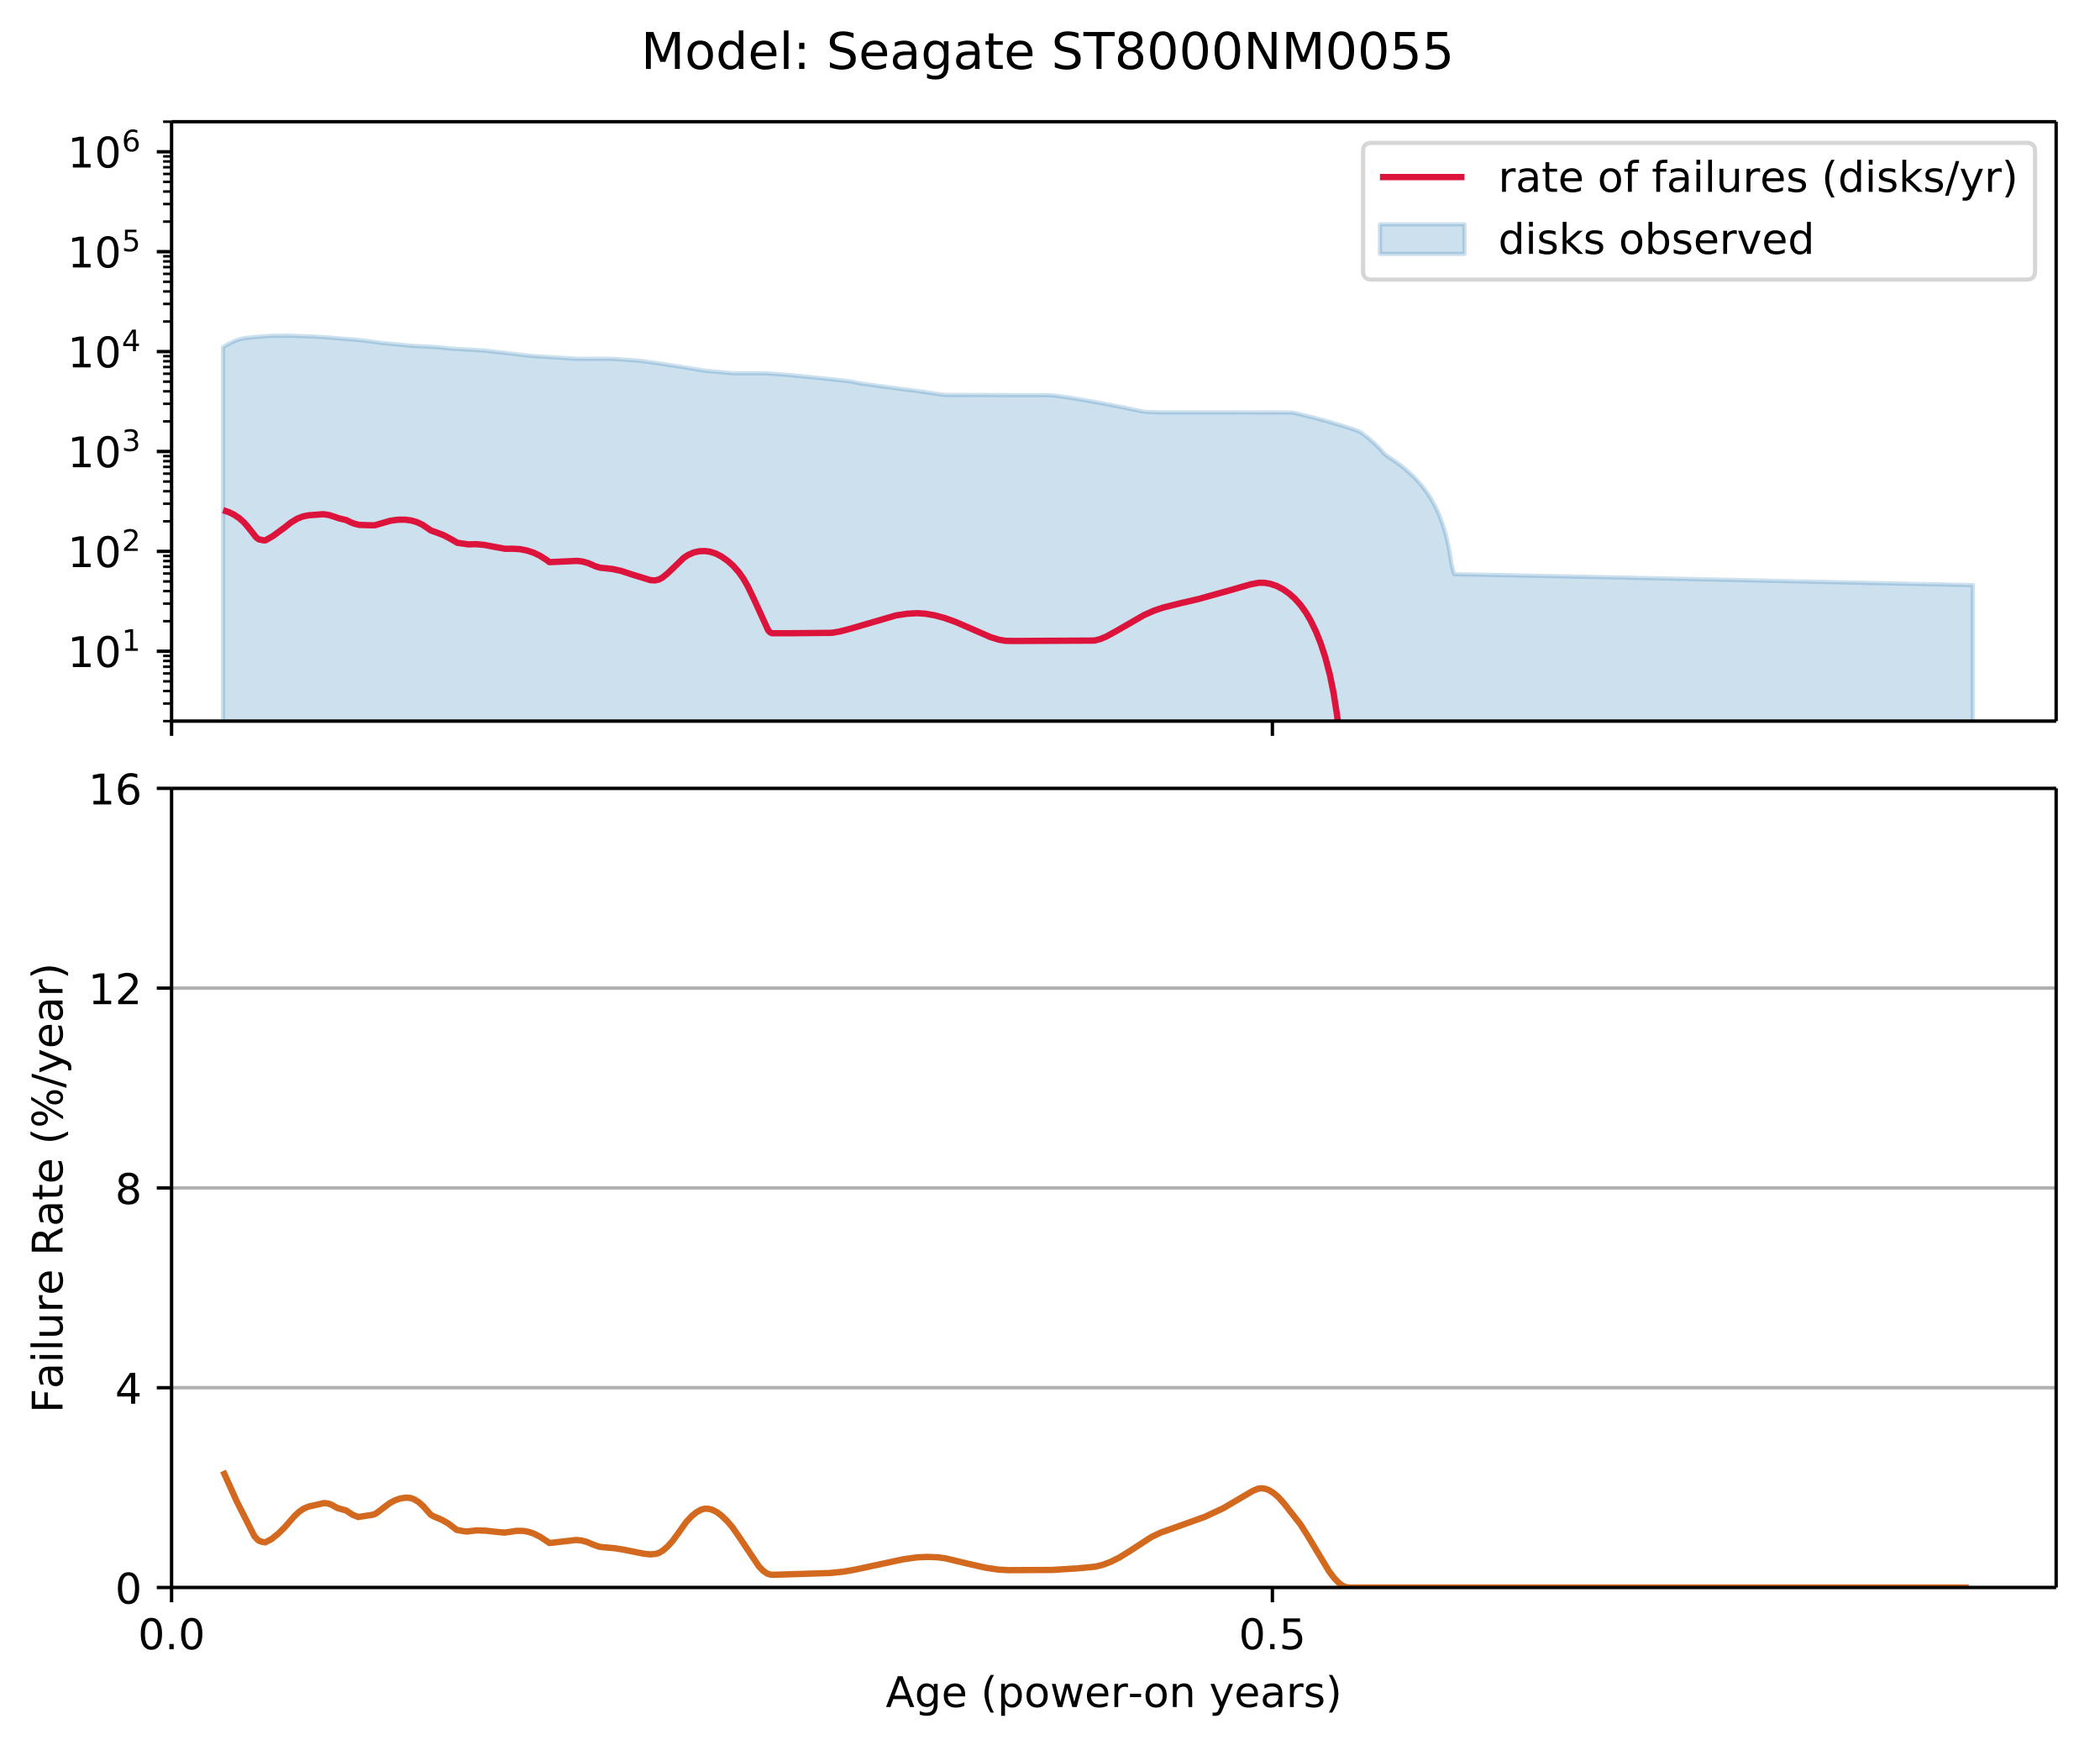 <?xml version="1.0" encoding="UTF-8"?>
<!DOCTYPE svg  PUBLIC '-//W3C//DTD SVG 1.1//EN'  'http://www.w3.org/Graphics/SVG/1.1/DTD/svg11.dtd'>
<svg width="497pt" height="413pt" version="1.1" viewBox="0 0 497 413" xmlns="http://www.w3.org/2000/svg" xmlns:xlink="http://www.w3.org/1999/xlink">
<defs>
<style type="text/css">*{stroke-linecap:butt;stroke-linejoin:round;}</style>
</defs>
<path d="m0 413.2h497.32v-413.2h-497.32z" fill="#fff"/>
<path d="m40.603 170.63h446.02v-141.83h-446.02z" fill="#fff"/>
<defs>
<path id="ag" d="m52.79-235.45v-95.594l0.218-0.131 0.218-0.13 0.218-0.128 0.218-0.126 0.218-0.125 0.218-0.123 0.218-0.122 0.218-0.115 0.218-0.105 0.218-0.1 0.218-0.096 0.218-0.095 0.218-0.094 0.218-0.093 0.218-0.087 0.218-0.071 0.218-0.062 0.218-0.059 0.218-0.058 0.218-0.058 0.218-0.056 0.218-0.044 0.218-0.035 0.218-0.032 0.218-0.032 0.218-0.031 0.218-0.03 0.218-0.022 0.218-0.021 0.218-0.021 0.218-0.021 0.218-0.021 0.218-0.02 0.218-0.02 0.218-0.019 0.218-0.019 0.218-0.019 0.218-0.019 0.218-0.019 0.218-0.019 0.218-0.018 0.218-0.018 0.218-0.018 0.218-0.017 0.218-0.017 0.218-0.017 0.218-0.016 0.218-0.016 0.218-0.013 0.218-0.008 0.218-0.008 0.218-0.008 0.218-0.008 0.218-0.008 0.218-0.004 0.218-0.002 1.958-0.014 0.218-0.002 0.218-0.002 0.218-0.001 0.218-0.001 0.218-0.001 0.218 0.001 0.218 0.003 0.218 0.003 0.218 0.004 0.218 0.007 0.218 0.008 0.218 0.008 0.218 0.008 0.218 0.008 0.218 0.008 0.218 0.008 0.218 0.008 0.218 0.008 0.218 0.008 0.218 0.008 0.218 0.008 0.218 0.008 0.218 0.008 0.218 0.008 0.218 0.008 0.218 0.008 0.218 0.008 0.218 0.008 0.218 0.008 0.218 0.008 0.218 0.008 0.218 0.008 0.218 0.008 0.218 0.008 0.218 0.008 0.218 0.009 0.218 0.009 0.218 0.009 0.218 0.014 0.218 0.014 0.218 0.015 0.218 0.017 0.218 0.017 0.218 0.017 0.218 0.017 0.218 0.017 0.218 0.017 0.218 0.017 0.218 0.017 0.218 0.017 0.218 0.017 0.218 0.018 0.218 0.018 0.218 0.018 0.218 0.018 0.218 0.018 0.218 0.018 0.218 0.018 0.218 0.018 0.218 0.018 0.218 0.018 0.218 0.018 0.218 0.018 0.218 0.018 0.218 0.018 0.218 0.018 0.218 0.018 0.218 0.018 0.218 0.018 0.218 0.018 0.218 0.018 0.218 0.018 0.218 0.018 0.218 0.018 0.218 0.018 0.218 0.018 0.218 0.018 0.218 0.018 0.218 0.018 0.218 0.019 0.218 0.019 0.218 0.019 0.218 0.02 0.218 0.024 0.218 0.025 0.218 0.026 0.218 0.028 0.218 0.028 0.218 0.028 0.218 0.028 0.218 0.028 0.218 0.029 0.218 0.029 0.218 0.029 0.218 0.029 0.218 0.029 0.218 0.029 0.218 0.029 0.218 0.029 0.218 0.029 0.218 0.029 0.218 0.029 0.218 0.029 0.218 0.029 0.218 0.029 0.218 0.029 0.218 0.026 0.218 0.024 0.218 0.024 0.218 0.023 0.218 0.021 0.218 0.02 0.218 0.02 0.218 0.02 0.218 0.02 0.218 0.02 0.218 0.021 0.218 0.021 0.218 0.021 0.218 0.021 0.218 0.021 0.218 0.021 0.218 0.021 0.218 0.021 0.218 0.021 0.218 0.021 0.218 0.021 0.218 0.021 0.218 0.021 0.218 0.021 0.218 0.021 0.218 0.021 0.218 0.021 0.218 0.021 0.218 0.021 0.218 0.021 0.218 0.021 0.218 0.021 0.218 0.02 0.218 0.014 0.218 0.014 0.218 0.013 0.218 0.011 0.218 0.011 0.218 0.011 0.218 0.011 0.218 0.011 0.218 0.011 0.218 0.011 0.218 0.011 0.218 0.011 0.218 0.011 0.218 0.011 0.218 0.011 0.218 0.011 0.218 0.011 0.218 0.012 0.218 0.012 0.218 0.012 0.218 0.012 0.218 0.012 0.218 0.013 0.218 0.014 0.218 0.014 0.218 0.014 0.218 0.014 0.218 0.014 0.218 0.014 0.218 0.019 0.218 0.02 0.218 0.02 0.218 0.022 0.218 0.022 0.218 0.022 0.218 0.022 0.218 0.023 0.218 0.023 0.218 0.023 0.218 0.023 0.218 0.023 0.218 0.022 0.435 0.044 0.218 0.021 0.218 0.016 0.218 0.015 0.218 0.015 0.218 0.012 0.218 0.012 0.218 0.012 0.218 0.012 0.218 0.012 0.218 0.012 0.218 0.012 0.218 0.012 0.218 0.012 0.218 0.012 0.218 0.012 0.218 0.012 0.218 0.012 0.218 0.012 0.218 0.012 0.218 0.012 0.218 0.012 0.218 0.012 0.218 0.012 0.218 0.012 0.218 0.012 0.218 0.012 0.218 0.012 0.218 0.013 0.218 0.013 0.218 0.013 0.218 0.013 0.218 0.013 0.218 0.013 0.218 0.019 0.218 0.021 0.218 0.021 0.218 0.024 0.218 0.024 0.218 0.024 0.218 0.024 0.218 0.024 0.218 0.024 0.218 0.024 0.218 0.024 0.218 0.024 0.218 0.025 0.218 0.025 0.218 0.025 0.218 0.025 0.218 0.025 0.218 0.025 0.218 0.025 0.218 0.025 0.218 0.025 0.218 0.025 0.218 0.025 0.218 0.025 0.218 0.025 0.218 0.025 0.218 0.025 0.218 0.025 0.218 0.025 0.218 0.026 0.218 0.026 0.218 0.026 0.218 0.026 0.218 0.026 0.218 0.026 0.218 0.026 0.218 0.026 0.218 0.026 0.218 0.026 0.218 0.026 0.218 0.026 0.218 0.026 0.218 0.026 0.218 0.025 0.218 0.025 0.218 0.025 0.218 0.025 0.218 0.024 0.218 0.024 0.218 0.024 0.218 0.023 0.218 0.023 0.218 0.023 0.218 0.017 0.218 0.016 0.218 0.016 0.218 0.014 0.218 0.014 0.218 0.014 0.218 0.014 0.218 0.014 0.218 0.014 0.218 0.014 0.218 0.014 0.218 0.014 0.218 0.014 0.218 0.014 0.218 0.014 0.218 0.014 0.218 0.014 0.218 0.014 0.218 0.014 0.218 0.014 0.218 0.014 0.218 0.014 0.218 0.014 0.218 0.014 0.218 0.014 0.218 0.014 0.218 0.014 0.218 0.014 0.218 0.014 0.218 0.014 0.218 0.014 0.218 0.014 0.218 0.014 0.218 0.014 0.218 0.014 0.218 0.014 0.218 0.014 0.218 0.014 0.218 0.014 0.218 0.014 0.218 0.014 0.218 0.014 0.218 0.014 0.218 0.014 0.218 0.014 0.218 0.014 0.218 0.014 0.218 0.014 0.218 0.006 0.218 0.004 0.218 0.003 1.958 5.92e-4 0.435 1.37e-4 0.218 7.1e-5 0.435 1.47e-4 0.218 9.7e-5 0.218 1.26e-4 0.218 1.55e-4 0.218 1.83e-4 0.218 2.11e-4 0.218 2.4e-4 0.218 2.68e-4 0.218 2.96e-4 0.218 3.25e-4 0.218 3.53e-4 0.218 3.81e-4 0.218 4.1e-4 0.218 4.38e-4 0.218 4.66e-4 0.218 4.95e-4 0.218 5.23e-4 0.218 5.53e-4 0.218 5.81e-4 0.218 6.1e-4 0.218 0.002 0.218 0.003 0.218 0.004 0.218 0.007 0.218 0.007 0.218 0.011 0.218 0.015 0.218 0.015 0.218 0.015 0.218 0.015 0.218 0.015 0.218 0.015 0.218 0.015 0.218 0.015 0.218 0.015 0.218 0.015 0.218 0.015 0.218 0.015 0.218 0.015 0.218 0.015 0.218 0.015 0.218 0.015 0.218 0.015 0.218 0.015 0.218 0.015 0.218 0.015 0.218 0.015 0.218 0.016 0.218 0.016 0.218 0.016 0.218 0.016 0.218 0.016 0.218 0.017 0.218 0.021 0.218 0.024 0.218 0.027 0.218 0.029 0.218 0.029 0.218 0.029 0.218 0.03 0.218 0.031 0.218 0.031 0.218 0.031 0.218 0.031 0.218 0.031 0.218 0.031 0.218 0.031 0.218 0.031 0.218 0.031 0.218 0.032 0.218 0.032 0.218 0.032 0.218 0.032 0.218 0.032 0.218 0.032 0.218 0.032 0.218 0.032 0.218 0.032 0.218 0.032 0.218 0.033 0.218 0.033 0.218 0.033 0.218 0.033 0.218 0.033 0.218 0.033 0.218 0.033 0.218 0.033 0.218 0.033 0.218 0.034 0.218 0.034 0.218 0.034 0.218 0.034 0.218 0.034 0.218 0.034 0.218 0.034 0.218 0.034 0.218 0.034 0.218 0.035 0.218 0.035 0.218 0.035 0.218 0.035 0.218 0.035 0.218 0.035 0.218 0.035 0.218 0.035 0.218 0.035 0.218 0.035 0.218 0.036 0.218 0.036 0.218 0.036 0.218 0.036 0.218 0.036 0.218 0.036 0.218 0.036 0.218 0.036 0.218 0.036 0.218 0.036 0.218 0.036 0.218 0.037 0.218 0.037 0.218 0.037 0.218 0.035 0.218 0.034 0.218 0.033 0.218 0.029 0.218 0.029 0.218 0.024 0.218 0.019 0.218 0.019 0.218 0.019 0.218 0.019 0.218 0.019 0.218 0.019 0.218 0.019 0.218 0.019 0.218 0.019 0.218 0.02 0.218 0.02 0.218 0.02 0.218 0.02 0.218 0.02 0.218 0.02 0.435 0.039 0.218 0.02 0.218 0.02 0.218 0.02 0.218 0.019 0.218 0.019 0.218 0.019 0.218 0.019 0.218 0.019 0.218 0.019 0.218 0.017 0.218 0.012 0.218 0.008 0.218 0.005 0.218 0.002 0.218 0.002 0.218 0.002 0.218 6.48e-4 0.653 3.44e-4 0.218 1.17e-4 0.218 1.25e-4 0.218 1.31e-4 0.218 1.38e-4 0.218 1.45e-4 0.218 1.52e-4 0.218 1.6e-4 0.218 1.66e-4 0.218 1.73e-4 0.218 1.81e-4 0.218 1.87e-4 0.218 1.95e-4 0.218 2.03e-4 0.218 2.1e-4 0.218 2.17e-4 0.218 2.24e-4 0.218 2.31e-4 0.218 2.39e-4 0.218 2.47e-4 0.218 2.53e-4 0.218 2.61e-4 0.218 2.68e-4 0.218 2.76e-4 0.218 2.82e-4 0.218 2.9e-4 0.218 2.97e-4 0.218 0.011 0.218 0.012 0.218 0.012 0.218 0.017 0.218 0.017 0.218 0.017 0.218 0.017 0.218 0.017 0.218 0.017 0.218 0.017 0.218 0.017 0.218 0.017 0.218 0.017 0.218 0.017 0.218 0.017 0.218 0.017 0.218 0.017 0.218 0.017 0.218 0.017 0.218 0.017 0.218 0.017 0.218 0.017 0.218 0.017 0.218 0.017 0.218 0.017 0.218 0.018 0.218 0.019 0.218 0.019 0.218 0.019 0.218 0.021 0.218 0.021 0.218 0.021 0.218 0.021 0.218 0.021 0.218 0.021 0.218 0.021 0.218 0.021 0.218 0.021 0.218 0.022 0.218 0.022 0.218 0.022 0.218 0.022 0.218 0.022 0.218 0.022 0.218 0.022 0.218 0.022 0.218 0.022 0.218 0.022 0.218 0.022 0.218 0.022 0.218 0.022 0.218 0.022 0.218 0.022 0.218 0.022 0.218 0.022 0.218 0.022 0.218 0.022 0.218 0.022 0.218 0.023 0.218 0.023 0.218 0.023 0.218 0.023 0.218 0.023 0.218 0.023 0.218 0.023 0.218 0.023 0.218 0.023 0.218 0.023 0.218 0.023 0.218 0.023 0.218 0.023 0.218 0.023 0.218 0.023 0.218 0.023 0.218 0.023 0.218 0.023 0.218 0.023 0.218 0.024 0.218 0.024 0.218 0.024 0.218 0.024 0.218 0.024 0.218 0.024 0.218 0.024 0.218 0.024 0.218 0.024 0.218 0.025 0.218 0.025 0.218 0.025 0.218 0.025 0.218 0.025 0.218 0.025 0.218 0.034 0.218 0.035 0.218 0.038 0.218 0.048 0.218 0.049 0.218 0.049 0.218 0.049 0.218 0.049 0.218 0.05 0.218 0.036 0.435 0.071 0.218 0.03 0.218 0.03 0.218 0.03 0.218 0.03 0.218 0.03 0.218 0.03 0.218 0.03 0.218 0.03 0.218 0.03 0.218 0.03 0.218 0.03 0.218 0.03 0.218 0.03 0.218 0.031 0.218 0.031 0.218 0.031 0.218 0.031 0.218 0.031 0.218 0.031 0.218 0.031 0.218 0.031 0.218 0.031 0.218 0.031 0.218 0.029 0.218 0.03 0.218 0.029 0.218 0.027 0.218 0.027 0.218 0.027 0.218 0.027 0.218 0.027 0.218 0.027 0.218 0.027 0.218 0.028 0.218 0.028 0.218 0.028 0.218 0.028 0.218 0.028 0.218 0.028 0.218 0.028 0.218 0.028 0.218 0.028 0.218 0.028 0.218 0.028 0.218 0.028 0.218 0.028 0.218 0.029 0.218 0.029 0.218 0.029 0.218 0.029 0.218 0.029 0.218 0.029 0.218 0.029 0.218 0.029 0.218 0.029 0.218 0.029 0.218 0.029 0.218 0.029 0.218 0.03 0.218 0.03 0.218 0.03 0.218 0.03 0.218 0.03 0.218 0.03 0.218 0.03 0.218 0.03 0.218 0.03 0.218 0.031 0.218 0.031 0.218 0.031 0.218 0.031 0.218 0.031 0.218 0.031 0.218 0.031 0.218 0.031 0.218 0.032 0.218 0.032 0.218 0.032 0.218 0.032 0.218 0.032 0.218 0.032 0.218 0.032 0.218 0.032 0.218 0.031 0.218 0.031 0.218 0.031 0.218 0.031 0.218 0.031 0.218 0.031 0.218 0.02 0.218 0.018 0.218 0.014 0.218 0.002 14.36 0.04 0.87 0.002 0.218 5.58e-4 0.218 5.02e-4 0.218 4.46e-4 0.218 3.89e-4 0.218 3.33e-4 0.218 2.86e-4 0.218 2.48e-4 0.218 2.11e-4 0.218 1.73e-4 0.218 1.36e-4 0.218 9.9e-5 0.218 6e-5 0.87 1.08e-4 0.218 4.3e-5 0.218 6.8e-5 0.218 9.2e-5 0.218 1.16e-4 0.218 1.41e-4 0.218 1.65e-4 0.218 1.89e-4 0.218 2.15e-4 0.218 2.38e-4 0.218 2.63e-4 0.218 2.87e-4 0.218 3.12e-4 0.218 3.36e-4 0.218 3.61e-4 0.218 3.85e-4 0.218 4.1e-4 0.218 4.34e-4 0.218 4.59e-4 0.218 8.03e-4 0.218 8.08e-4 0.218 8.12e-4 0.218 8.15e-4 0.218 8.2e-4 0.218 8.24e-4 0.218 8.28e-4 0.218 0.002 0.218 0.02 0.218 0.021 0.218 0.022 0.218 0.024 0.218 0.024 0.218 0.024 0.218 0.025 0.218 0.028 0.218 0.028 0.218 0.028 0.218 0.029 0.218 0.029 0.218 0.029 0.218 0.03 0.218 0.03 0.218 0.03 0.218 0.032 0.218 0.032 0.218 0.032 0.218 0.032 0.218 0.033 0.218 0.034 0.218 0.036 0.218 0.036 0.218 0.036 0.218 0.036 0.218 0.036 0.218 0.036 0.218 0.036 0.218 0.036 0.218 0.037 0.218 0.037 0.218 0.037 0.218 0.037 0.218 0.037 0.218 0.037 0.218 0.037 0.218 0.037 0.218 0.038 0.218 0.038 0.218 0.038 0.218 0.038 0.218 0.038 0.218 0.038 0.218 0.038 0.218 0.039 0.218 0.039 0.218 0.039 0.218 0.039 0.218 0.039 0.218 0.039 0.218 0.04 0.218 0.04 0.218 0.04 0.218 0.04 0.218 0.04 0.218 0.04 0.218 0.04 0.218 0.041 0.218 0.041 0.218 0.041 0.218 0.041 0.218 0.041 0.218 0.041 0.218 0.042 0.218 0.042 0.218 0.042 0.218 0.042 0.218 0.042 0.218 0.042 0.218 0.043 0.218 0.043 0.218 0.043 0.218 0.043 0.218 0.043 0.218 0.044 0.218 0.044 0.218 0.044 0.218 0.044 0.218 0.044 0.218 0.044 0.218 0.044 0.218 0.045 0.218 0.045 0.218 0.045 0.218 0.045 0.218 0.045 0.218 0.045 0.218 0.046 0.218 0.046 0.218 0.046 0.218 0.046 0.218 0.046 0.218 0.046 0.218 0.046 0.218 0.046 0.218 0.047 0.218 0.047 0.218 0.047 0.218 0.047 0.218 0.045 0.218 0.02 0.218 0.019 0.218 0.018 0.218 0.014 0.218 0.014 0.218 0.014 0.218 0.012 0.218 0.009 0.218 0.009 0.218 0.009 0.218 0.008 0.218 0.008 0.218 0.007 0.218 0.007 0.218 0.007 0.218 0.006 0.653 0.012 0.435 0.008 0.218 0.002 4.787 0.002 1.741 4.52e-4 1.088 2.89e-4 1.741 4.75e-4 1.958 5.52e-4 1.741 5.07e-4 0.218 6.5e-5 0.218 6.8e-5 0.218 7.3e-5 0.218 7.7e-5 0.218 8.1e-5 0.218 8.6e-5 0.218 9e-5 0.218 9.4e-5 0.218 9.8e-5 0.218 1.06e-4 0.218 1.28e-4 0.435 2.85e-4 0.435 2.88e-4 0.653 4.39e-4 0.435 2.96e-4 0.653 4.51e-4 0.435 3.04e-4 0.653 4.63e-4 0.653 4.69e-4 0.435 3.17e-4 0.653 4.82e-4 0.653 4.88e-4 0.653 4.96e-4 0.218 1.67e-4 0.218 1.71e-4 0.218 1.84e-4 0.218 1.96e-4 0.218 2.08e-4 0.218 2.19e-4 0.218 2.32e-4 0.218 2.44e-4 0.218 2.56e-4 0.218 2.68e-4 0.218 2.8e-4 0.218 2.92e-4 0.218 3.04e-4 0.218 3.16e-4 0.218 3.28e-4 0.218 3.4e-4 0.218 3.52e-4 0.218 3.64e-4 0.218 3.77e-4 0.218 3.88e-4 0.218 4e-4 0.218 4.12e-4 0.218 4.24e-4 0.218 4.37e-4 0.218 4.48e-4 0.218 4.6e-4 0.218 4.73e-4 0.218 4.84e-4 0.218 4.97e-4 0.218 5.08e-4 0.218 5.21e-4 0.218 5.32e-4 0.218 5.45e-4 0.218 5.56e-4 0.218 5.69e-4 0.218 5.81e-4 0.218 5.93e-4 0.218 0.026 0.218 0.03 0.218 0.033 0.218 0.05 0.218 0.05 0.218 0.051 0.218 0.051 0.218 0.051 0.218 0.051 0.218 0.052 0.218 0.052 0.218 0.052 0.218 0.053 0.218 0.053 0.218 0.053 0.218 0.053 0.218 0.054 0.218 0.054 0.218 0.054 0.218 0.055 0.218 0.055 0.218 0.055 0.218 0.056 0.218 0.056 0.218 0.056 0.218 0.056 0.218 0.057 0.218 0.057 0.218 0.057 0.218 0.058 0.218 0.058 0.218 0.058 0.218 0.059 0.218 0.059 0.218 0.059 0.218 0.06 0.218 0.06 0.218 0.06 0.218 0.061 0.218 0.061 0.218 0.062 0.218 0.062 0.218 0.062 0.218 0.063 0.218 0.063 0.218 0.064 0.218 0.064 0.218 0.064 0.218 0.065 0.218 0.065 0.218 0.066 0.218 0.066 0.218 0.066 0.218 0.067 0.218 0.067 0.218 0.068 0.218 0.068 0.218 0.069 0.218 0.069 0.218 0.07 0.218 0.07 0.218 0.071 0.218 0.071 0.218 0.072 0.218 0.072 0.218 0.073 0.218 0.073 0.218 0.074 0.218 0.074 0.218 0.075 0.218 0.075 0.218 0.076 0.218 0.081 0.218 0.117 0.218 0.12 0.218 0.135 0.218 0.158 0.218 0.161 0.218 0.164 0.218 0.167 0.218 0.169 0.218 0.172 0.218 0.175 0.218 0.178 0.218 0.181 0.218 0.184 0.218 0.188 0.218 0.191 0.218 0.195 0.218 0.199 0.218 0.203 0.218 0.207 0.218 0.211 0.218 0.215 0.218 0.22 0.218 0.225 0.218 0.23 0.218 0.235 0.218 0.24 0.218 0.246 0.218 0.252 0.218 0.191 0.218 0.184 0.218 0.18 0.218 0.138 0.218 0.138 0.218 0.14 0.218 0.142 0.218 0.144 0.218 0.146 0.218 0.148 0.218 0.15 0.218 0.152 0.218 0.155 0.218 0.157 0.218 0.159 0.218 0.162 0.218 0.165 0.218 0.167 0.218 0.17 0.218 0.173 0.218 0.176 0.218 0.179 0.218 0.182 0.218 0.185 0.218 0.188 0.218 0.192 0.218 0.196 0.218 0.199 0.218 0.203 0.218 0.207 0.218 0.212 0.218 0.216 0.218 0.221 0.218 0.225 0.218 0.23 0.218 0.236 0.218 0.241 0.218 0.247 0.218 0.253 0.218 0.259 0.218 0.266 0.218 0.273 0.218 0.281 0.218 0.288 0.218 0.297 0.218 0.305 0.218 0.315 0.218 0.325 0.218 0.335 0.218 0.347 0.218 0.359 0.218 0.372 0.218 0.385 0.218 0.4 0.218 0.417 0.218 0.434 0.218 0.453 0.218 0.474 0.218 0.497 0.218 0.522 0.218 0.55 0.218 0.581 0.218 0.616 0.218 0.655 0.218 0.7 0.218 0.751 0.218 0.81 0.218 0.879 0.218 0.961 0.218 1.061 0.218 1.183 0.218 1.337 0.218 1.442 0.218 0.82 0.218 0.838 0.218 0.561 0.218 0.032 0.435 0.008 0.435 0.008 0.435 0.008 0.218 0.004 0.218 0.004 0.218 0.004 0.435 0.008 0.218 0.004 0.435 0.008 0.435 0.008 0.218 0.004 0.435 0.008 0.218 0.004 0.435 0.009 0.435 0.009 0.435 0.009 0.435 0.009 0.218 0.004 0.435 0.009 0.218 0.004 0.218 0.004 0.218 0.004 0.435 0.009 0.218 0.004 0.218 0.004 0.218 0.004 0.435 0.009 0.218 0.004 0.218 0.004 0.435 0.009 0.435 0.009 0.435 0.009 0.435 0.009 0.218 0.004 0.218 0.004 0.218 0.004 0.435 0.009 0.218 0.004 0.218 0.004 0.218 0.004 0.435 0.009 0.218 0.004 0.218 0.004 0.218 0.004 0.218 0.004 0.435 0.009 0.218 0.004 0.435 0.009 0.218 0.004 0.435 0.009 0.435 0.009 0.435 0.009 0.218 0.004 0.435 0.009 0.218 0.004 0.218 0.004 0.218 0.004 0.435 0.009 0.435 0.009 0.435 0.009 0.435 0.009 0.218 0.004 0.435 0.009 0.218 0.004 0.435 0.009 0.218 0.004 0.218 0.004 0.218 0.004 0.435 0.009 0.218 0.004 0.435 0.009 0.218 0.004 0.218 0.004 0.435 0.009 0.435 0.009 0.435 0.009 0.218 0.004 0.218 0.004 0.218 0.004 0.218 0.004 0.218 0.004 0.218 0.004 0.435 0.009 0.435 0.009 0.435 0.009 0.218 0.004 0.218 0.004 0.218 0.004 0.218 0.004 0.218 0.004 0.218 0.004 0.218 0.004 0.435 0.009 0.435 0.009 0.435 0.009 0.435 0.009 0.218 0.004 0.218 0.004 0.435 0.009 0.218 0.004 0.218 0.004 0.218 0.004 0.218 0.004 0.218 0.004 0.218 0.004 0.218 0.004 0.435 0.009 0.218 0.005 0.218 0.005 0.435 0.009 0.218 0.005 0.435 0.009 0.218 0.005 0.435 0.009 0.435 0.009 0.218 0.005 0.435 0.009 0.435 0.009 0.218 0.005 0.435 0.009 0.435 0.009 0.218 0.005 0.435 0.009 0.218 0.005 0.435 0.009 0.218 0.005 0.218 0.005 0.435 0.009 0.218 0.005 0.218 0.005 0.218 0.005 0.218 0.005 0.218 0.005 0.218 0.005 0.218 0.005 0.218 0.005 0.218 0.005 0.218 0.005 0.218 0.005 0.435 0.009 0.218 0.005 0.435 0.009 0.435 0.009 0.218 0.005 0.218 0.005 0.435 0.009 0.218 0.005 0.218 0.005 0.218 0.005 0.435 0.009 0.218 0.005 0.218 0.005 0.435 0.009 0.218 0.005 0.218 0.005 0.218 0.005 0.218 0.005 0.218 0.005 0.218 0.005 0.218 0.005 0.218 0.005 0.435 0.009 0.435 0.009 0.218 0.005 0.218 0.005 0.218 0.005 0.218 0.005 0.218 0.005 0.435 0.009 0.218 0.005 0.218 0.005 0.218 0.005 0.218 0.005 0.218 0.005 0.218 0.005 0.218 0.005 0.218 0.005 0.435 0.009 0.218 0.005 0.435 0.009 0.218 0.005 0.435 0.009 0.218 0.005 0.218 0.005 0.218 0.005 0.435 0.009 0.218 0.005 0.218 0.005 0.218 0.005 0.218 0.005 0.218 0.005 0.435 0.009 0.218 0.005 0.218 0.005 0.218 0.005 0.435 0.009 0.218 0.005 0.218 0.005 0.218 0.005 0.218 0.005 0.218 0.005 0.218 0.005 0.218 0.005 0.218 0.005 0.218 0.005 0.435 0.01 0.218 0.005 0.435 0.01 0.218 0.005 0.218 0.005 0.218 0.005 0.435 0.01 0.218 0.005 0.218 0.005 0.218 0.005 0.218 0.005 0.218 0.005 0.218 0.005 0.218 0.005 0.218 0.005 0.218 0.005 0.218 0.005 0.218 0.005 0.218 0.005 0.435 0.01 0.435 0.01 0.435 0.01 0.435 0.01 0.218 0.005 0.218 0.005 0.218 0.005 0.218 0.005 0.218 0.005 0.218 0.005 0.218 0.005 0.218 0.005 0.218 0.005 0.218 0.005 0.435 0.01 0.218 0.005 0.435 0.01 0.218 0.005 0.435 0.01 0.218 0.005 0.218 0.005 0.435 0.01 0.435 0.01 0.218 0.005 0.218 0.005 0.218 0.005 0.218 0.005 0.218 0.005 0.218 0.005 0.218 0.005 0.218 0.005 0.435 0.01 0.218 0.005 0.218 0.005 0.218 0.005 0.218 0.005 0.218 0.005 0.218 0.005 0.218 0.005 0.218 0.005 0.218 0.005 0.218 0.005 0.218 0.005 0.218 0.005 0.218 0.005 0.218 0.005 0.218 0.005 0.218 0.005 0.218 0.005 0.218 0.005 0.218 0.005 0.218 0.005 0.435 0.01 0.218 0.005 0.218 0.005 0.218 0.005 0.218 0.005 0.218 0.005 0.218 0.005 0.218 0.005 0.218 0.005 0.218 0.005 0.218 0.005 0.435 0.01 0.218 0.005 0.218 0.005 0.218 0.005 0.218 0.005 0.218 0.005 0.218 0.005 0.218 0.005 0.218 0.005 0.218 0.005 0.218 0.005 0.218 0.005 0.218 0.005 0.218 0.005 0.218 0.005 0.218 0.005 0.218 0.005 0.218 0.005 0.218 0.005 0.218 0.005 0.218 0.005 0.218 0.005 0.218 0.005 0.218 0.005 0.218 0.005 0.218 0.005 0.218 0.005 0.218 0.005 0.218 0.005 0.218 0.005 0.218 0.005 0.218 0.005 0.218 0.005 0.218 0.005 0.435 0.01 0.435 0.01 0.218 0.005 0.218 0.005 0.218 0.005 0.218 0.005 0.218 0.005 0.218 0.005 0.218 0.005 0.218 0.005 0.218 0.005 0.218 0.005 0.218 0.005 0.218 0.005 0.218 0.005 0.435 0.01 0.435 0.01 0.218 0.005 0.218 0.005 0.218 0.005 0.218 0.005 0.218 0.005 0.218 0.005 0.218 0.005 0.218 0.005 0.218 0.005 0.218 0.005 0.435 0.01 0.218 0.005 0.218 0.005 0.218 0.005 0.218 0.005 0.218 0.005 0.218 0.005 0.218 0.005 0.218 0.005 0.218 0.005 0.218 0.005 0.218 0.005 0.218 0.005 0.218 0.005 0.218 0.005 0.218 0.005 0.218 0.005 0.218 0.005 0.218 0.005 0.218 0.005 0.218 0.005 0.218 0.005 0.218 0.005 0.218 0.005 0.218 0.005 0.218 0.005 0.218 0.005 0.218 0.005 0.218 0.005 0.218 0.005 0.218 0.005 0.218 0.005 0.218 0.005 0.218 0.005 0.218 0.005 0.218 0.005 0.218 0.005 0.218 0.005 0.218 0.005 0.218 0.005 0.218 0.005 0.218 0.005 0.218 0.005 0.218 0.005 0.218 0.005 0.218 0.005 0.435 0.011 0.218 0.005 0.218 0.005 0.218 0.005 0.218 0.005 0.218 0.005 0.218 0.005 0.218 0.005 0.218 0.005 0.218 0.005 0.218 0.005 0.218 0.005 0.218 0.005 0.218 0.005 0.218 0.005 0.218 0.005 0.218 0.005 0.218 0.005 0.218 0.005 0.218 0.005 0.218 0.005 0.218 0.005 0.218 0.005 0.218 0.005 0.218 0.005 0.218 0.005 0.218 0.005 0.218 0.005 0.218 0.005 0.218 0.005 0.218 0.005 0.218 0.005 0.218 0.005 0.218 0.005 0.218 0.005 0.218 0.005 0.218 0.005 0.218 0.005 0.218 0.005 0.218 0.005 0.218 0.005 0.218 0.005 0.218 0.005 0.218 0.005 0.218 0.005 0.218 0.005 0.218 0.005 0.218 0.005 0.218 0.005 0.218 0.005 0.218 0.005 0.218 0.005 0.218 0.005 0.218 0.005 0.218 0.005 0.218 0.005 0.218 0.005 0.218 0.005 0.218 0.005 0.218 0.005 0.218 0.005 0.218 0.005 0.218 0.005 0.218 0.005 0.218 0.005 0.218 0.005 0.218 0.005 0.218 0.005 0.218 0.005 0.218 0.005 0.218 0.005 0.218 0.005 0.218 0.005 0.218 0.005 0.218 0.005v39.126h-413.17z" stroke="#0766aa" stroke-opacity=".2"/>
</defs>
<g clip-path="url(#t)">
<use y="413.196" fill="#0766aa" fill-opacity=".2" stroke="#0766aa" stroke-opacity=".2" xlink:href="#ag"/>
</g>
<defs>
<path id="k" d="m0 0v3.5" stroke="#000" stroke-width=".8"/>
</defs>
<use x="40.603" y="170.627" stroke="#000000" stroke-width=".8" xlink:href="#k"/>
<use x="301.134" y="170.627" stroke="#000000" stroke-width=".8" xlink:href="#k"/>
<defs>
<path id="d" d="m0 0h-3.5" stroke="#000" stroke-width=".8"/>
</defs>
<use x="40.603" y="154.105" stroke="#000000" stroke-width=".8" xlink:href="#d"/>
<defs>
<path id="e" d="m12.406 8.297h16.109v55.625l-17.531-3.516v8.984l17.438 3.516h9.859v-64.609h16.109v-8.297h-41.984z"/>
<path id="b" d="m31.781 66.406q-7.609 0-11.453-7.5-3.828-7.484-3.828-22.531 0-14.984 3.828-22.484 3.844-7.5 11.453-7.5 7.672 0 11.5 7.5 3.844 7.5 3.844 22.484 0 15.047-3.844 22.531-3.828 7.5-11.5 7.5zm0 7.812q12.266 0 18.734-9.703 6.469-9.688 6.469-28.141 0-18.406-6.469-28.109-6.469-9.688-18.734-9.688-12.25 0-18.719 9.688-6.469 9.703-6.469 28.109 0 18.453 6.469 28.141 6.469 9.703 18.719 9.703z"/>
</defs>
<g transform="translate(16.003 157.9) scale(.1 -.1)">
<use transform="translate(0 .684)" xlink:href="#e"/>
<use transform="translate(63.623 .684)" xlink:href="#b"/>
<use transform="translate(128.2 38.966) scale(.7)" xlink:href="#e"/>
</g>
<use x="40.603" y="130.467" stroke="#000000" stroke-width=".8" xlink:href="#d"/>
<defs>
<path id="ad" d="m19.188 8.297h34.422v-8.297h-46.281v8.297q5.609 5.812 15.297 15.594 9.703 9.797 12.188 12.641 4.734 5.312 6.609 9 1.891 3.688 1.891 7.25 0 5.812-4.078 9.469-4.078 3.672-10.625 3.672-4.641 0-9.797-1.609-5.141-1.609-11-4.891v9.969q5.953 2.391 11.125 3.609 5.188 1.219 9.484 1.219 11.328 0 18.062-5.672 6.734-5.656 6.734-15.125 0-4.5-1.688-8.531-1.672-4.016-6.125-9.484-1.219-1.422-7.766-8.188-6.531-6.766-18.453-18.922z"/>
</defs>
<g transform="translate(16.003 134.27) scale(.1 -.1)">
<use transform="translate(0 .766)" xlink:href="#e"/>
<use transform="translate(63.623 .766)" xlink:href="#b"/>
<use transform="translate(128.2 39.047) scale(.7)" xlink:href="#ad"/>
</g>
<use x="40.603" y="106.829" stroke="#000000" stroke-width=".8" xlink:href="#d"/>
<defs>
<path id="as" d="m40.578 39.312q7.078-1.516 11.047-6.312 3.984-4.781 3.984-11.812 0-10.781-7.422-16.703-7.422-5.906-21.094-5.906-4.578 0-9.438 0.906t-10.031 2.719v9.516q4.094-2.391 8.969-3.609 4.891-1.219 10.219-1.219 9.266 0 14.125 3.656t4.859 10.641q0 6.453-4.516 10.078-4.516 3.641-12.562 3.641h-8.5v8.109h8.891q7.266 0 11.125 2.906t3.859 8.375q0 5.609-3.984 8.609-3.969 3.016-11.391 3.016-4.062 0-8.703-0.891-4.641-0.875-10.203-2.719v8.781q5.625 1.562 10.531 2.344t9.25 0.781q11.234 0 17.766-5.109 6.547-5.094 6.547-13.781 0-6.062-3.469-10.234t-9.859-5.781z"/>
</defs>
<g transform="translate(16.003 110.63) scale(.1 -.1)">
<use transform="translate(0 .766)" xlink:href="#e"/>
<use transform="translate(63.623 .766)" xlink:href="#b"/>
<use transform="translate(128.2 39.047) scale(.7)" xlink:href="#as"/>
</g>
<use x="40.603" y="83.192" stroke="#000000" stroke-width=".8" xlink:href="#d"/>
<defs>
<path id="ac" d="m37.797 64.312-24.906-38.922h24.906zm-2.594 8.594h12.406v-47.516h10.406v-8.203h-10.406v-17.188h-9.812v17.188h-32.906v9.516z"/>
</defs>
<g transform="translate(16.003 86.991) scale(.1 -.1)">
<use transform="translate(0 .684)" xlink:href="#e"/>
<use transform="translate(63.623 .684)" xlink:href="#b"/>
<use transform="translate(128.2 38.966) scale(.7)" xlink:href="#ac"/>
</g>
<use x="40.603" y="59.554" stroke="#000000" stroke-width=".8" xlink:href="#d"/>
<defs>
<path id="n" d="m10.797 72.906h38.719v-8.312h-29.688v-17.859q2.141 0.734 4.281 1.094 2.156 0.359 4.312 0.359 12.203 0 19.328-6.688 7.141-6.688 7.141-18.109 0-11.766-7.328-18.297-7.328-6.516-20.656-6.516-4.594 0-9.359 0.781-4.75 0.781-9.828 2.344v9.922q4.391-2.391 9.078-3.562t9.906-1.172q8.453 0 13.375 4.438 4.938 4.438 4.938 12.062 0 7.609-4.938 12.047-4.922 4.453-13.375 4.453-3.953 0-7.891-0.875-3.922-0.875-8.016-2.734z"/>
</defs>
<g transform="translate(16.003 63.353) scale(.1 -.1)">
<use transform="translate(0 .684)" xlink:href="#e"/>
<use transform="translate(63.623 .684)" xlink:href="#b"/>
<use transform="translate(128.2 38.966) scale(.7)" xlink:href="#n"/>
</g>
<use x="40.603" y="35.916" stroke="#000000" stroke-width=".8" xlink:href="#d"/>
<defs>
<path id="ab" d="m33.016 40.375q-6.641 0-10.531-4.547-3.875-4.531-3.875-12.438 0-7.859 3.875-12.438 3.891-4.562 10.531-4.562t10.516 4.562q3.875 4.578 3.875 12.438 0 7.906-3.875 12.438-3.875 4.547-10.516 4.547zm19.578 30.922v-8.984q-3.719 1.75-7.5 2.672-3.781 0.938-7.5 0.938-9.766 0-14.922-6.594-5.141-6.594-5.875-19.922 2.875 4.25 7.219 6.516 4.359 2.266 9.578 2.266 10.984 0 17.359-6.672 6.375-6.656 6.375-18.125 0-11.234-6.641-18.031-6.641-6.781-17.672-6.781-12.656 0-19.344 9.688-6.688 9.703-6.688 28.109 0 17.281 8.203 27.562t22.016 10.281q3.719 0 7.5-0.734t7.891-2.188z"/>
</defs>
<g transform="translate(16.003 39.715) scale(.1 -.1)">
<use transform="translate(0 .766)" xlink:href="#e"/>
<use transform="translate(63.623 .766)" xlink:href="#b"/>
<use transform="translate(128.2 39.047) scale(.7)" xlink:href="#ab"/>
</g>
<defs>
<path id="a" d="m0 0h-2" stroke="#000" stroke-width=".6"/>
</defs>
<use x="40.603" y="170.627" stroke="#000000" stroke-width=".6" xlink:href="#a"/>
<use x="40.603" y="166.465" stroke="#000000" stroke-width=".6" xlink:href="#a"/>
<use x="40.603" y="163.512" stroke="#000000" stroke-width=".6" xlink:href="#a"/>
<use x="40.603" y="161.221" stroke="#000000" stroke-width=".6" xlink:href="#a"/>
<use x="40.603" y="159.349" stroke="#000000" stroke-width=".6" xlink:href="#a"/>
<use x="40.603" y="157.767" stroke="#000000" stroke-width=".6" xlink:href="#a"/>
<use x="40.603" y="156.396" stroke="#000000" stroke-width=".6" xlink:href="#a"/>
<use x="40.603" y="155.187" stroke="#000000" stroke-width=".6" xlink:href="#a"/>
<use x="40.603" y="146.989" stroke="#000000" stroke-width=".6" xlink:href="#a"/>
<use x="40.603" y="142.827" stroke="#000000" stroke-width=".6" xlink:href="#a"/>
<use x="40.603" y="139.874" stroke="#000000" stroke-width=".6" xlink:href="#a"/>
<use x="40.603" y="137.583" stroke="#000000" stroke-width=".6" xlink:href="#a"/>
<use x="40.603" y="135.711" stroke="#000000" stroke-width=".6" xlink:href="#a"/>
<use x="40.603" y="134.129" stroke="#000000" stroke-width=".6" xlink:href="#a"/>
<use x="40.603" y="132.758" stroke="#000000" stroke-width=".6" xlink:href="#a"/>
<use x="40.603" y="131.549" stroke="#000000" stroke-width=".6" xlink:href="#a"/>
<use x="40.603" y="123.352" stroke="#000000" stroke-width=".6" xlink:href="#a"/>
<use x="40.603" y="119.189" stroke="#000000" stroke-width=".6" xlink:href="#a"/>
<use x="40.603" y="116.236" stroke="#000000" stroke-width=".6" xlink:href="#a"/>
<use x="40.603" y="113.945" stroke="#000000" stroke-width=".6" xlink:href="#a"/>
<use x="40.603" y="112.073" stroke="#000000" stroke-width=".6" xlink:href="#a"/>
<use x="40.603" y="110.491" stroke="#000000" stroke-width=".6" xlink:href="#a"/>
<use x="40.603" y="109.12" stroke="#000000" stroke-width=".6" xlink:href="#a"/>
<use x="40.603" y="107.911" stroke="#000000" stroke-width=".6" xlink:href="#a"/>
<use x="40.603" y="99.714" stroke="#000000" stroke-width=".6" xlink:href="#a"/>
<use x="40.603" y="95.551" stroke="#000000" stroke-width=".6" xlink:href="#a"/>
<use x="40.603" y="92.598" stroke="#000000" stroke-width=".6" xlink:href="#a"/>
<use x="40.603" y="90.307" stroke="#000000" stroke-width=".6" xlink:href="#a"/>
<use x="40.603" y="88.436" stroke="#000000" stroke-width=".6" xlink:href="#a"/>
<use x="40.603" y="86.853" stroke="#000000" stroke-width=".6" xlink:href="#a"/>
<use x="40.603" y="85.482" stroke="#000000" stroke-width=".6" xlink:href="#a"/>
<use x="40.603" y="84.273" stroke="#000000" stroke-width=".6" xlink:href="#a"/>
<use x="40.603" y="76.076" stroke="#000000" stroke-width=".6" xlink:href="#a"/>
<use x="40.603" y="71.913" stroke="#000000" stroke-width=".6" xlink:href="#a"/>
<use x="40.603" y="68.96" stroke="#000000" stroke-width=".6" xlink:href="#a"/>
<use x="40.603" y="66.669" stroke="#000000" stroke-width=".6" xlink:href="#a"/>
<use x="40.603" y="64.798" stroke="#000000" stroke-width=".6" xlink:href="#a"/>
<use x="40.603" y="63.215" stroke="#000000" stroke-width=".6" xlink:href="#a"/>
<use x="40.603" y="61.844" stroke="#000000" stroke-width=".6" xlink:href="#a"/>
<use x="40.603" y="60.635" stroke="#000000" stroke-width=".6" xlink:href="#a"/>
<use x="40.603" y="52.438" stroke="#000000" stroke-width=".6" xlink:href="#a"/>
<use x="40.603" y="48.275" stroke="#000000" stroke-width=".6" xlink:href="#a"/>
<use x="40.603" y="45.322" stroke="#000000" stroke-width=".6" xlink:href="#a"/>
<use x="40.603" y="43.031" stroke="#000000" stroke-width=".6" xlink:href="#a"/>
<use x="40.603" y="41.16" stroke="#000000" stroke-width=".6" xlink:href="#a"/>
<use x="40.603" y="39.577" stroke="#000000" stroke-width=".6" xlink:href="#a"/>
<use x="40.603" y="38.206" stroke="#000000" stroke-width=".6" xlink:href="#a"/>
<use x="40.603" y="36.997" stroke="#000000" stroke-width=".6" xlink:href="#a"/>
<use x="40.603" y="28.8" stroke="#000000" stroke-width=".6" xlink:href="#a"/>
<path d="m52.79 120.73 1.305 0.423 1.305 0.632 1.305 0.882 1.088 0.987 1.088 1.279 1.741 2.221 0.653 0.477 1.088 0.218 0.435 0.009 1.741-0.978 2.829-2.068 1.523-1.199 1.523-0.918 1.305-0.503 1.305-0.261 3.481-0.262 1.305 0.184 1.305 0.408 1.088 0.382 1.741 0.414 1.088 0.538 0.87 0.327 1.088 0.276 2.611 0.092 1.088 0.007 1.088-0.316 2.611-0.755 1.741-0.248 1.741-0.01 1.523 0.202 1.305 0.387 1.305 0.614 1.305 0.882 0.653 0.46 1.305 0.461 1.741 0.663 1.741 0.92 1.523 0.89 2.611 0.365 1.741-0.051 1.958 0.174 2.611 0.491 2.393 0.431 1.741-0.019 1.741 0.101 1.741 0.346 1.523 0.515 1.523 0.73 1.523 0.976 0.653 0.505 4.787-0.213 1.741-0.083 1.305 0.156 1.305 0.357 1.741 0.756 1.088 0.336 1.088 0.112 1.958 0.219 1.958 0.434 2.611 0.857 4.351 1.333 1.088 0.058 0.87-0.202 0.87-0.472 1.305-1.067 1.741-1.675 1.958-1.899 1.088-0.721 1.305-0.568 1.305-0.296 1.305-0.053 1.305 0.179 1.305 0.418 1.305 0.671 1.523 1.06 1.305 1.173 1.305 1.478 1.088 1.533 1.088 1.906 1.523 3.185 3.264 7.14 0.435 0.482 0.435 0.224 4.569 0.005 9.573-0.092 1.958-0.325 2.611-0.685 10.661-3.106 2.611-0.4 2.393-0.138 1.958 0.13 2.176 0.372 2.393 0.644 2.611 0.935 3.481 1.508 4.787 2.082 1.958 0.604 1.523 0.261 1.741 0.044 19.364-0.095 1.305-0.339 1.523-0.637 2.176-1.189 6.745-3.884 2.393-1.055 2.176-0.729 4.134-1.03 4.134-0.96 7.833-2.181 4.569-1.314 1.958-0.367 1.305 0.017 1.305 0.225 1.523 0.511 1.523 0.781 1.523 1.069 1.305 1.174 1.305 1.457 1.305 1.81 1.088 1.857 1.305 2.69 1.088 2.716 1.088 3.305 1.088 4.148 0.87 4.229 0.87 5.534 0.653 5.591 0.653 7.92 0.435 7.905 0.435 13.298 0.218 12.736 0.002 197.34v0" clip-path="url(#t)" fill="none" stroke="#dc143c" stroke-linecap="square" stroke-width="1.5"/>
<path d="m40.603 170.63v-141.83" fill="none" stroke="#000" stroke-linecap="square" stroke-width=".8"/>
<path d="m486.62 170.63v-141.83" fill="none" stroke="#000" stroke-linecap="square" stroke-width=".8"/>
<path d="m40.603 170.63h446.02" fill="none" stroke="#000" stroke-linecap="square" stroke-width=".8"/>
<path d="m40.603 28.8h446.02" fill="none" stroke="#000" stroke-linecap="square" stroke-width=".8"/>
<path d="m324.59 66.156h155.04q2 0 2-2v-28.356q0-2-2-2h-155.04q-2 0-2 2v28.356q0 2 2 2z" fill="#fff" opacity=".8" stroke="#ccc"/>
<path d="m326.59 41.898h20" fill="none" stroke="#dc143c" stroke-linecap="square" stroke-width="1.5"/>
<defs>
<path id="f" d="m41.109 46.297q-1.516 0.875-3.297 1.281-1.781 0.422-3.922 0.422-7.625 0-11.703-4.953t-4.078-14.234v-28.812h-9.031v54.688h9.031v-8.5q2.844 4.984 7.375 7.391 4.547 2.422 11.047 2.422 0.922 0 2.047-0.125 1.125-0.109 2.484-0.359z"/>
<path id="g" d="m34.281 27.484q-10.891 0-15.094-2.484t-4.203-8.5q0-4.781 3.156-7.594 3.156-2.797 8.562-2.797 7.484 0 12 5.297t4.516 14.078v2zm17.922 3.719v-31.203h-8.984v8.297q-3.078-4.969-7.672-7.344t-11.234-2.375q-8.391 0-13.359 4.719-4.953 4.719-4.953 12.625 0 9.219 6.172 13.906 6.188 4.688 18.438 4.688h12.609v0.891q0 6.203-4.078 9.594t-11.453 3.391q-4.688 0-9.141-1.125-4.438-1.125-8.531-3.375v8.312q4.922 1.906 9.562 2.844 4.641 0.953 9.031 0.953 11.875 0 17.734-6.156 5.859-6.141 5.859-18.641z"/>
<path id="p" d="m18.312 70.219v-15.531h18.5v-6.984h-18.5v-29.688q0-6.688 1.828-8.594t7.453-1.906h9.219v-7.516h-9.219q-10.406 0-14.359 3.875-3.953 3.891-3.953 14.141v29.688h-6.594v6.984h6.594v15.531z"/>
<path id="c" d="m56.203 29.594v-4.391h-41.312q0.594-9.281 5.594-14.141t13.938-4.859q5.172 0 10.031 1.266t9.656 3.812v-8.5q-4.844-2.047-9.922-3.125t-10.297-1.078q-13.094 0-20.734 7.609-7.641 7.625-7.641 20.625 0 13.422 7.25 21.297 7.25 7.891 19.562 7.891 11.031 0 17.453-7.109 6.422-7.094 6.422-19.297zm-8.984 2.641q-0.094 7.359-4.125 11.75-4.031 4.406-10.672 4.406-7.516 0-12.031-4.25t-5.203-11.969z"/>
<path id="j" d="m30.609 48.391q-7.219 0-11.422-5.641t-4.203-15.453 4.172-15.453q4.188-5.641 11.453-5.641 7.188 0 11.375 5.656 4.203 5.672 4.203 15.438 0 9.719-4.203 15.406-4.188 5.688-11.375 5.688zm0 7.609q11.719 0 18.406-7.625 6.703-7.609 6.703-21.078 0-13.422-6.703-21.078-6.688-7.641-18.406-7.641-11.766 0-18.438 7.641-6.656 7.656-6.656 21.078 0 13.469 6.656 21.078 6.672 7.625 18.438 7.625z"/>
<path id="x" d="m37.109 75.984v-7.484h-8.594q-4.828 0-6.719-1.953-1.875-1.953-1.875-7.031v-4.828h14.797v-6.984h-14.797v-47.703h-9.031v47.703h-8.594v6.984h8.594v3.812q0 9.125 4.25 13.297 4.25 4.188 13.469 4.188z"/>
<path id="l" d="m9.422 54.688h8.984v-54.688h-8.984zm0 21.297h8.984v-11.391h-8.984z"/>
<path id="q" d="m9.422 75.984h8.984v-75.984h-8.984z"/>
<path id="u" d="m8.5 21.578v33.109h8.984v-32.766q0-7.766 3.016-11.656 3.031-3.875 9.094-3.875 7.266 0 11.484 4.641 4.234 4.641 4.234 12.656v31h8.984v-54.688h-8.984v8.406q-3.266-4.984-7.594-7.406-4.312-2.422-10.031-2.422-9.422 0-14.312 5.859-4.875 5.859-4.875 17.141zm22.609 34.422z"/>
<path id="h" d="m44.281 53.078v-8.5q-3.797 1.953-7.906 2.922-4.094 0.984-8.5 0.984-6.688 0-10.031-2.047t-3.344-6.156q0-3.125 2.391-4.906t9.625-3.391l3.078-0.688q9.562-2.047 13.594-5.781t4.031-10.422q0-7.625-6.031-12.078-6.031-4.438-16.578-4.438-4.391 0-9.156 0.859t-10.031 2.562v9.281q4.984-2.594 9.812-3.891 4.828-1.281 9.578-1.281 6.344 0 9.75 2.172 3.422 2.172 3.422 6.125 0 3.656-2.469 5.609-2.453 1.953-10.812 3.766l-3.125 0.734q-8.344 1.75-12.062 5.391-3.703 3.641-3.703 9.984 0 7.719 5.469 11.906 5.469 4.203 15.531 4.203 4.969 0 9.359-0.734 4.406-0.719 8.109-2.188z"/>
<path id="s" d="m31 75.875q-6.531-11.219-9.719-22.219-3.172-10.984-3.172-22.266 0-11.266 3.203-22.328t9.688-22.25h-7.812q-7.312 11.484-10.953 22.562t-3.641 22.016q0 10.891 3.609 21.922 3.625 11.047 10.984 22.562z"/>
<path id="m" d="m45.406 46.391v29.594h8.984v-75.984h-8.984v8.203q-2.828-4.875-7.156-7.25-4.312-2.375-10.375-2.375-9.906 0-16.141 7.906-6.219 7.922-6.219 20.812t6.219 20.797q6.234 7.906 16.141 7.906 6.062 0 10.375-2.375 4.328-2.359 7.156-7.234zm-30.609-19.094q0-9.906 4.078-15.547t11.203-5.641 11.219 5.641q4.109 5.641 4.109 15.547t-4.109 15.547q-4.094 5.641-11.219 5.641t-11.203-5.641-4.078-15.547z"/>
<path id="v" d="m9.078 75.984h9.031v-44.875l26.812 23.578h11.469l-29-25.578 30.234-29.109h-11.719l-27.797 26.703v-26.703h-9.031z"/>
<path id="ae" d="m25.391 72.906h8.297l-25.391-82.188h-8.297z"/>
<path id="o" d="m32.172-5.078q-3.797-9.766-7.422-12.734-3.609-2.984-9.656-2.984h-7.188v7.516h5.281q3.703 0 5.75 1.766 2.062 1.75 4.547 8.297l1.609 4.094-22.109 53.812h9.516l17.094-42.766 17.094 42.766h9.516z"/>
<path id="r" d="m8.016 75.875h7.812q7.312-11.516 10.953-22.562 3.641-11.031 3.641-21.922 0-10.938-3.641-22.016t-10.953-22.562h-7.812q6.484 11.188 9.688 22.25t3.203 22.328q0 11.281-3.203 22.266-3.203 11-9.688 22.219z"/>
</defs>
<g transform="translate(354.59 45.398) scale(.1 -.1)">
<use xlink:href="#f"/>
<use x="41.113" xlink:href="#g"/>
<use x="102.393" xlink:href="#p"/>
<use x="141.602" xlink:href="#c"/>
<use x="203.125" xlink:href="#DejaVuSans-20"/>
<use x="234.912" xlink:href="#j"/>
<use x="296.094" xlink:href="#x"/>
<use x="331.299" xlink:href="#DejaVuSans-20"/>
<use x="363.086" xlink:href="#x"/>
<use x="398.291" xlink:href="#g"/>
<use x="459.57" xlink:href="#l"/>
<use x="487.354" xlink:href="#q"/>
<use x="515.137" xlink:href="#u"/>
<use x="578.516" xlink:href="#f"/>
<use x="619.598" xlink:href="#c"/>
<use x="681.121" xlink:href="#h"/>
<use x="733.221" xlink:href="#DejaVuSans-20"/>
<use x="765.008" xlink:href="#s"/>
<use x="804.021" xlink:href="#m"/>
<use x="867.498" xlink:href="#l"/>
<use x="895.281" xlink:href="#h"/>
<use x="947.381" xlink:href="#v"/>
<use x="1005.291" xlink:href="#h"/>
<use x="1057.391" xlink:href="#ae"/>
<use x="1091.082" xlink:href="#o"/>
<use x="1150.262" xlink:href="#f"/>
<use x="1191.375" xlink:href="#r"/>
</g>
<path d="m326.59 60.077h20v-7h-20z" fill="#0766aa" fill-opacity=".2" stroke="#0766aa" stroke-opacity=".2"/>
<defs>
<path id="al" d="m48.688 27.297q0 9.906-4.078 15.547t-11.203 5.641q-7.141 0-11.219-5.641t-4.078-15.547 4.078-15.547 11.219-5.641q7.125 0 11.203 5.641t4.078 15.547zm-30.578 19.094q2.844 4.875 7.156 7.234 4.328 2.375 10.328 2.375 9.969 0 16.188-7.906 6.234-7.906 6.234-20.797t-6.234-20.812q-6.219-7.906-16.188-7.906-6 0-10.328 2.375-4.312 2.375-7.156 7.25v-8.203h-9.031v75.984h9.031z"/>
<path id="ai" d="m2.984 54.688h9.516l17.094-45.891 17.094 45.891h9.516l-20.516-54.688h-12.203z"/>
</defs>
<g transform="translate(354.59 60.077) scale(.1 -.1)">
<use xlink:href="#m"/>
<use x="63.477" xlink:href="#l"/>
<use x="91.26" xlink:href="#h"/>
<use x="143.359" xlink:href="#v"/>
<use x="201.27" xlink:href="#h"/>
<use x="253.369" xlink:href="#DejaVuSans-20"/>
<use x="285.156" xlink:href="#j"/>
<use x="346.338" xlink:href="#al"/>
<use x="409.814" xlink:href="#h"/>
<use x="461.914" xlink:href="#c"/>
<use x="523.438" xlink:href="#f"/>
<use x="564.551" xlink:href="#ai"/>
<use x="623.73" xlink:href="#c"/>
<use x="685.254" xlink:href="#m"/>
</g>
<path d="m40.603 375.64h446.02v-189.1h-446.02z" fill="#fff"/>
<use x="40.603" y="375.64" stroke="#000000" stroke-width=".8" xlink:href="#k"/>
<defs>
<path id="af" d="m10.688 12.406h10.312v-12.406h-10.312z"/>
</defs>
<g transform="translate(32.652 390.24) scale(.1 -.1)">
<use xlink:href="#b"/>
<use x="63.623" xlink:href="#af"/>
<use x="95.41" xlink:href="#b"/>
</g>
<use x="301.134" y="375.64" stroke="#000000" stroke-width=".8" xlink:href="#k"/>
<g transform="translate(293.18 390.24) scale(.1 -.1)">
<use xlink:href="#b"/>
<use x="63.623" xlink:href="#af"/>
<use x="95.41" xlink:href="#n"/>
</g>
<defs>
<path id="aq" d="m34.188 63.188-13.391-36.281h26.812zm-5.578 9.719h11.188l27.781-72.906h-10.25l-6.641 18.703h-32.859l-6.641-18.703h-10.406z"/>
<path id="w" d="m45.406 27.984q0 9.766-4.031 15.125-4.016 5.375-11.297 5.375-7.219 0-11.25-5.375-4.031-5.359-4.031-15.125 0-9.719 4.031-15.094t11.25-5.375q7.281 0 11.297 5.375 4.031 5.375 4.031 15.094zm8.984-21.203q0-13.953-6.203-20.766-6.188-6.812-18.984-6.812-4.734 0-8.938 0.703t-8.156 2.172v8.734q3.953-2.141 7.812-3.156 3.859-1.031 7.859-1.031 8.844 0 13.234 4.609t4.391 13.938v4.453q-2.781-4.844-7.125-7.234t-10.406-2.391q-10.047 0-16.203 7.656-6.156 7.672-6.156 20.328 0 12.688 6.156 20.344 6.156 7.672 16.203 7.672 6.062 0 10.406-2.391t7.125-7.219v8.297h8.984z"/>
<path id="aj" d="m18.109 8.203v-29h-9.031v75.484h9.031v-8.297q2.844 4.875 7.156 7.234 4.328 2.375 10.328 2.375 9.969 0 16.188-7.906 6.234-7.906 6.234-20.797t-6.234-20.812q-6.219-7.906-16.188-7.906-6 0-10.328 2.375-4.312 2.375-7.156 7.25zm30.578 19.094q0 9.906-4.078 15.547t-11.203 5.641q-7.141 0-11.219-5.641t-4.078-15.547 4.078-15.547 11.219-5.641q7.125 0 11.203 5.641t4.078 15.547z"/>
<path id="ah" d="m4.203 54.688h8.984l11.234-42.672 11.172 42.672h10.594l11.234-42.672 11.188 42.672h8.984l-14.312-54.688h-10.594l-11.766 44.828-11.812-44.828h-10.609z"/>
<path id="at" d="m4.891 31.391h26.312v-8h-26.312z"/>
<path id="ak" d="m54.891 33.016v-33.016h-8.984v32.719q0 7.766-3.031 11.609-3.031 3.859-9.078 3.859-7.281 0-11.484-4.641-4.203-4.625-4.203-12.641v-30.906h-9.031v54.688h9.031v-8.5q3.234 4.938 7.594 7.375 4.375 2.438 10.094 2.438 9.422 0 14.25-5.828 4.844-5.828 4.844-17.156z"/>
</defs>
<g transform="translate(209.62 403.92) scale(.1 -.1)">
<use xlink:href="#aq"/>
<use x="68.408" xlink:href="#w"/>
<use x="131.885" xlink:href="#c"/>
<use x="193.408" xlink:href="#DejaVuSans-20"/>
<use x="225.195" xlink:href="#s"/>
<use x="264.209" xlink:href="#aj"/>
<use x="327.686" xlink:href="#j"/>
<use x="388.867" xlink:href="#ah"/>
<use x="470.654" xlink:href="#c"/>
<use x="532.178" xlink:href="#f"/>
<use x="573.197" xlink:href="#at"/>
<use x="609.297" xlink:href="#j"/>
<use x="670.479" xlink:href="#ak"/>
<use x="733.857" xlink:href="#DejaVuSans-20"/>
<use x="765.645" xlink:href="#o"/>
<use x="824.824" xlink:href="#c"/>
<use x="886.348" xlink:href="#g"/>
<use x="947.627" xlink:href="#f"/>
<use x="988.74" xlink:href="#h"/>
<use x="1040.84" xlink:href="#r"/>
</g>
<path d="m40.603 375.64h446.02" clip-path="url(#i)" fill="none" stroke="#b0b0b0" stroke-linecap="square" stroke-width=".8"/>
<use x="40.603" y="375.64" stroke="#000000" stroke-width=".8" xlink:href="#d"/>
<g transform="translate(27.241 379.44) scale(.1 -.1)">
<use xlink:href="#b"/>
</g>
<path d="m40.603 328.36h446.02" clip-path="url(#i)" fill="none" stroke="#b0b0b0" stroke-linecap="square" stroke-width=".8"/>
<use x="40.603" y="328.364" stroke="#000000" stroke-width=".8" xlink:href="#d"/>
<g transform="translate(27.241 332.16) scale(.1 -.1)">
<use xlink:href="#ac"/>
</g>
<path d="m40.603 281.09h446.02" clip-path="url(#i)" fill="none" stroke="#b0b0b0" stroke-linecap="square" stroke-width=".8"/>
<use x="40.603" y="281.088" stroke="#000000" stroke-width=".8" xlink:href="#d"/>
<defs>
<path id="aa" d="m31.781 34.625q-7.031 0-11.062-3.766-4.016-3.766-4.016-10.344 0-6.594 4.016-10.359 4.031-3.766 11.062-3.766t11.078 3.781q4.062 3.797 4.062 10.344 0 6.578-4.031 10.344-4.016 3.766-11.109 3.766zm-9.859 4.188q-6.344 1.562-9.891 5.906-3.531 4.359-3.531 10.609 0 8.734 6.219 13.812 6.234 5.078 17.062 5.078 10.891 0 17.094-5.078t6.203-13.812q0-6.25-3.547-10.609-3.531-4.344-9.828-5.906 7.125-1.656 11.094-6.5 3.984-4.828 3.984-11.797 0-10.609-6.469-16.281-6.469-5.656-18.531-5.656-12.047 0-18.531 5.656-6.469 5.672-6.469 16.281 0 6.969 4 11.797 4.016 4.844 11.141 6.5zm-3.609 15.578q0-5.656 3.531-8.828 3.547-3.172 9.938-3.172 6.359 0 9.938 3.172 3.594 3.172 3.594 8.828 0 5.672-3.594 8.844-3.578 3.172-9.938 3.172-6.391 0-9.938-3.172-3.531-3.172-3.531-8.844z"/>
</defs>
<g transform="translate(27.241 284.89) scale(.1 -.1)">
<use xlink:href="#aa"/>
</g>
<path d="m40.603 233.81h446.02" clip-path="url(#i)" fill="none" stroke="#b0b0b0" stroke-linecap="square" stroke-width=".8"/>
<use x="40.603" y="233.813" stroke="#000000" stroke-width=".8" xlink:href="#d"/>
<g transform="translate(20.878 237.61) scale(.1 -.1)">
<use xlink:href="#e"/>
<use x="63.623" xlink:href="#ad"/>
</g>
<path d="m40.603 186.54h446.02" clip-path="url(#i)" fill="none" stroke="#b0b0b0" stroke-linecap="square" stroke-width=".8"/>
<use x="40.603" y="186.537" stroke="#000000" stroke-width=".8" xlink:href="#d"/>
<g transform="translate(20.878 190.34) scale(.1 -.1)">
<use xlink:href="#e"/>
<use x="63.623" xlink:href="#ab"/>
</g>
<defs>
<path id="ap" d="m9.812 72.906h41.891v-8.312h-32.031v-21.484h28.906v-8.297h-28.906v-34.812h-9.859z"/>
<path id="an" d="m44.391 34.188q3.172-1.078 6.172-4.594t6.031-9.672l10.016-19.922h-10.609l-9.312 18.703q-3.625 7.328-7.016 9.719t-9.25 2.391h-10.75v-30.812h-9.859v72.906h22.266q12.5 0 18.656-5.234 6.156-5.219 6.156-15.766 0-6.891-3.203-11.438-3.203-4.531-9.297-6.281zm-24.719 30.609v-25.875h12.406q7.125 0 10.766 3.297t3.641 9.688-3.641 9.641-10.766 3.25z"/>
<path id="au" d="m72.703 32.078q-4.25 0-6.672-3.609-2.406-3.609-2.406-10.062 0-6.344 2.406-9.984 2.422-3.641 6.672-3.641 4.156 0 6.562 3.641 2.422 3.641 2.422 9.984 0 6.406-2.422 10.031-2.406 3.641-6.562 3.641zm0 6.203q7.719 0 12.25-5.375 4.547-5.359 4.547-14.5 0-9.125-4.562-14.484-4.562-5.344-12.234-5.344-7.812 0-12.359 5.344-4.531 5.359-4.531 14.484 0 9.188 4.562 14.531t12.328 5.344zm-50.391 29.734q-4.203 0-6.625-3.641-2.406-3.625-2.406-9.984 0-6.438 2.391-10.062 2.391-3.609 6.641-3.609t6.656 3.609q2.422 3.625 2.422 10.062 0 6.297-2.438 9.953-2.438 3.672-6.641 3.672zm44.094 6.203h7.812l-45.609-75.641h-7.812zm-44.094 0q7.719 0 12.297-5.344 4.594-5.344 4.594-14.484 0-9.219-4.562-14.547t-12.328-5.328-12.281 5.344q-4.516 5.359-4.516 14.531 0 9.094 4.531 14.453 4.547 5.375 12.266 5.375z"/>
</defs>
<g transform="translate(14.798 334.34) rotate(-90) scale(.1 -.1)">
<use xlink:href="#ap"/>
<use x="57.379" xlink:href="#g"/>
<use x="118.658" xlink:href="#l"/>
<use x="146.441" xlink:href="#q"/>
<use x="174.225" xlink:href="#u"/>
<use x="237.604" xlink:href="#f"/>
<use x="278.686" xlink:href="#c"/>
<use x="340.209" xlink:href="#DejaVuSans-20"/>
<use x="371.996" xlink:href="#an"/>
<use x="441.447" xlink:href="#g"/>
<use x="502.727" xlink:href="#p"/>
<use x="541.936" xlink:href="#c"/>
<use x="603.459" xlink:href="#DejaVuSans-20"/>
<use x="635.246" xlink:href="#s"/>
<use x="674.26" xlink:href="#au"/>
<use x="769.279" xlink:href="#ae"/>
<use x="802.971" xlink:href="#o"/>
<use x="862.15" xlink:href="#c"/>
<use x="923.674" xlink:href="#g"/>
<use x="984.953" xlink:href="#f"/>
<use x="1026.066" xlink:href="#r"/>
</g>
<path d="m52.79 348.07 3.264 7.237 4.134 8.159 0.87 0.963 0.435 0.244 0.87 0.236 0.435 0.044 1.523-0.816 1.523-1.233 1.523-1.496 2.393-2.735 1.088-1.002 1.088-0.728 1.088-0.446 3.699-0.844 0.87 0.103 0.87 0.288 1.088 0.632 0.435 0.204 1.958 0.535 0.87 0.587 0.653 0.43 1.305 0.523 2.829-0.434 0.87-0.148 0.653-0.351 3.046-2.306 1.305-0.702 1.305-0.451 1.305-0.185 1.088 0.077 0.87 0.324 1.088 0.686 1.088 0.974 1.088 1.264 0.653 0.725 0.87 0.46 1.741 0.729 1.523 0.869 1.523 1.147 0.435 0.365 1.523 0.28 0.87 0.117 2.393-0.279 2.176 0.079 2.611 0.296 1.741 0.149 1.305-0.164 1.523-0.244 1.523 0.003 1.305 0.21 1.305 0.435 1.523 0.765 1.741 1.142 0.435 0.328 4.787-0.543 1.523-0.181 1.305 0.13 1.305 0.344 1.523 0.653 1.305 0.456 1.088 0.139 2.611 0.223 2.176 0.359 4.787 0.964 1.523 0.144 1.305-0.12 0.87-0.317 0.87-0.552 1.088-0.976 1.088-1.201 1.305-1.773 1.958-2.754 1.305-1.397 1.088-0.876 1.088-0.602 0.87-0.241 0.87 0.022 0.87 0.217 1.088 0.534 1.088 0.813 1.305 1.238 1.305 1.518 1.741 2.49 4.569 6.833 1.088 1.109 0.87 0.576 0.87 0.273 1.088-4.99e-4 12.837-0.403 3.264-0.324 2.611-0.456 11.531-2.468 3.264-0.46 2.393-0.106 2.611 0.101 1.741 0.245 4.787 1.147 4.787 1.079 2.829 0.42 2.393 0.142 10.444-0.05 6.092-0.383 4.134-0.397 1.741-0.434 1.958-0.743 1.958-0.985 2.176-1.335 5.439-3.528 2.176-1.03 3.046-1.08 7.397-2.656 4.351-2.026 2.829-1.664 4.134-2.42 1.305-0.556 0.87-0.087 0.87 0.132 0.87 0.335 1.088 0.682 1.088 0.947 1.305 1.443 3.916 4.995 1.741 2.74 5.004 8.32 1.305 1.719 1.088 1.124 0.87 0.638 0.87 0.353 0.87 0.053h146.43v0" clip-path="url(#i)" fill="none" stroke="#d2691e" stroke-linecap="square" stroke-width="1.5"/>
<path d="m40.603 375.64v-189.1" fill="none" stroke="#000" stroke-linecap="square" stroke-width=".8"/>
<path d="m486.62 375.64v-189.1" fill="none" stroke="#000" stroke-linecap="square" stroke-width=".8"/>
<path d="m40.603 375.64h446.02" fill="none" stroke="#000" stroke-linecap="square" stroke-width=".8"/>
<path d="m40.603 186.54h446.02" fill="none" stroke="#000" stroke-linecap="square" stroke-width=".8"/>
<defs>
<path id="z" d="m9.812 72.906h14.703l18.594-49.609 18.703 49.609h14.703v-72.906h-9.625v64.016l-18.797-50h-9.906l-18.797 50v-64.016h-9.578z"/>
<path id="ar" d="m11.719 12.406h10.297v-12.406h-10.297zm0 39.297h10.297v-12.391h-10.297z"/>
<path id="y" d="m53.516 70.516v-9.625q-5.609 2.688-10.594 4-4.984 1.328-9.625 1.328-8.047 0-12.422-3.125t-4.375-8.891q0-4.844 2.906-7.312 2.906-2.453 11.016-3.969l5.953-1.219q11.031-2.109 16.281-7.406t5.25-14.172q0-10.609-7.109-16.078-7.094-5.469-20.812-5.469-5.172 0-11.016 1.172-5.828 1.172-12.078 3.469v10.156q6-3.359 11.766-5.078 5.766-1.703 11.328-1.703 8.438 0 13.031 3.312 4.594 3.328 4.594 9.484 0 5.359-3.297 8.391t-10.812 4.547l-6.016 1.172q-11.031 2.188-15.969 6.875-4.922 4.688-4.922 13.047 0 9.672 6.812 15.234t18.766 5.562q5.141 0 10.453-0.938 5.328-0.922 10.891-2.766z"/>
<path id="am" d="m-0.297 72.906h61.672v-8.312h-25.875v-64.594h-9.906v64.594h-25.891z"/>
<path id="ao" d="m9.812 72.906h13.281l32.328-60.984v60.984h9.562v-72.906h-13.281l-32.312 60.984v-60.984h-9.578z"/>
</defs>
<g transform="translate(151.7 16.318) scale(.12 -.12)">
<use xlink:href="#z"/>
<use x="86.279" xlink:href="#j"/>
<use x="147.461" xlink:href="#m"/>
<use x="210.938" xlink:href="#c"/>
<use x="272.461" xlink:href="#q"/>
<use x="300.244" xlink:href="#ar"/>
<use x="333.936" xlink:href="#DejaVuSans-20"/>
<use x="365.723" xlink:href="#y"/>
<use x="429.199" xlink:href="#c"/>
<use x="490.723" xlink:href="#g"/>
<use x="552.002" xlink:href="#w"/>
<use x="615.479" xlink:href="#g"/>
<use x="676.758" xlink:href="#p"/>
<use x="715.967" xlink:href="#c"/>
<use x="777.49" xlink:href="#DejaVuSans-20"/>
<use x="809.277" xlink:href="#y"/>
<use x="872.754" xlink:href="#am"/>
<use x="933.838" xlink:href="#aa"/>
<use x="997.461" xlink:href="#b"/>
<use x="1061.084" xlink:href="#b"/>
<use x="1124.707" xlink:href="#b"/>
<use x="1188.33" xlink:href="#ao"/>
<use x="1263.135" xlink:href="#z"/>
<use x="1349.414" xlink:href="#b"/>
<use x="1413.037" xlink:href="#b"/>
<use x="1476.66" xlink:href="#n"/>
<use x="1540.283" xlink:href="#n"/>
</g>
<defs>
<clipPath id="t">
<rect x="40.603" y="28.8" width="446.02" height="141.83"/>
</clipPath>
<clipPath id="i">
<rect x="40.603" y="186.54" width="446.02" height="189.1"/>
</clipPath>
</defs>
</svg>
